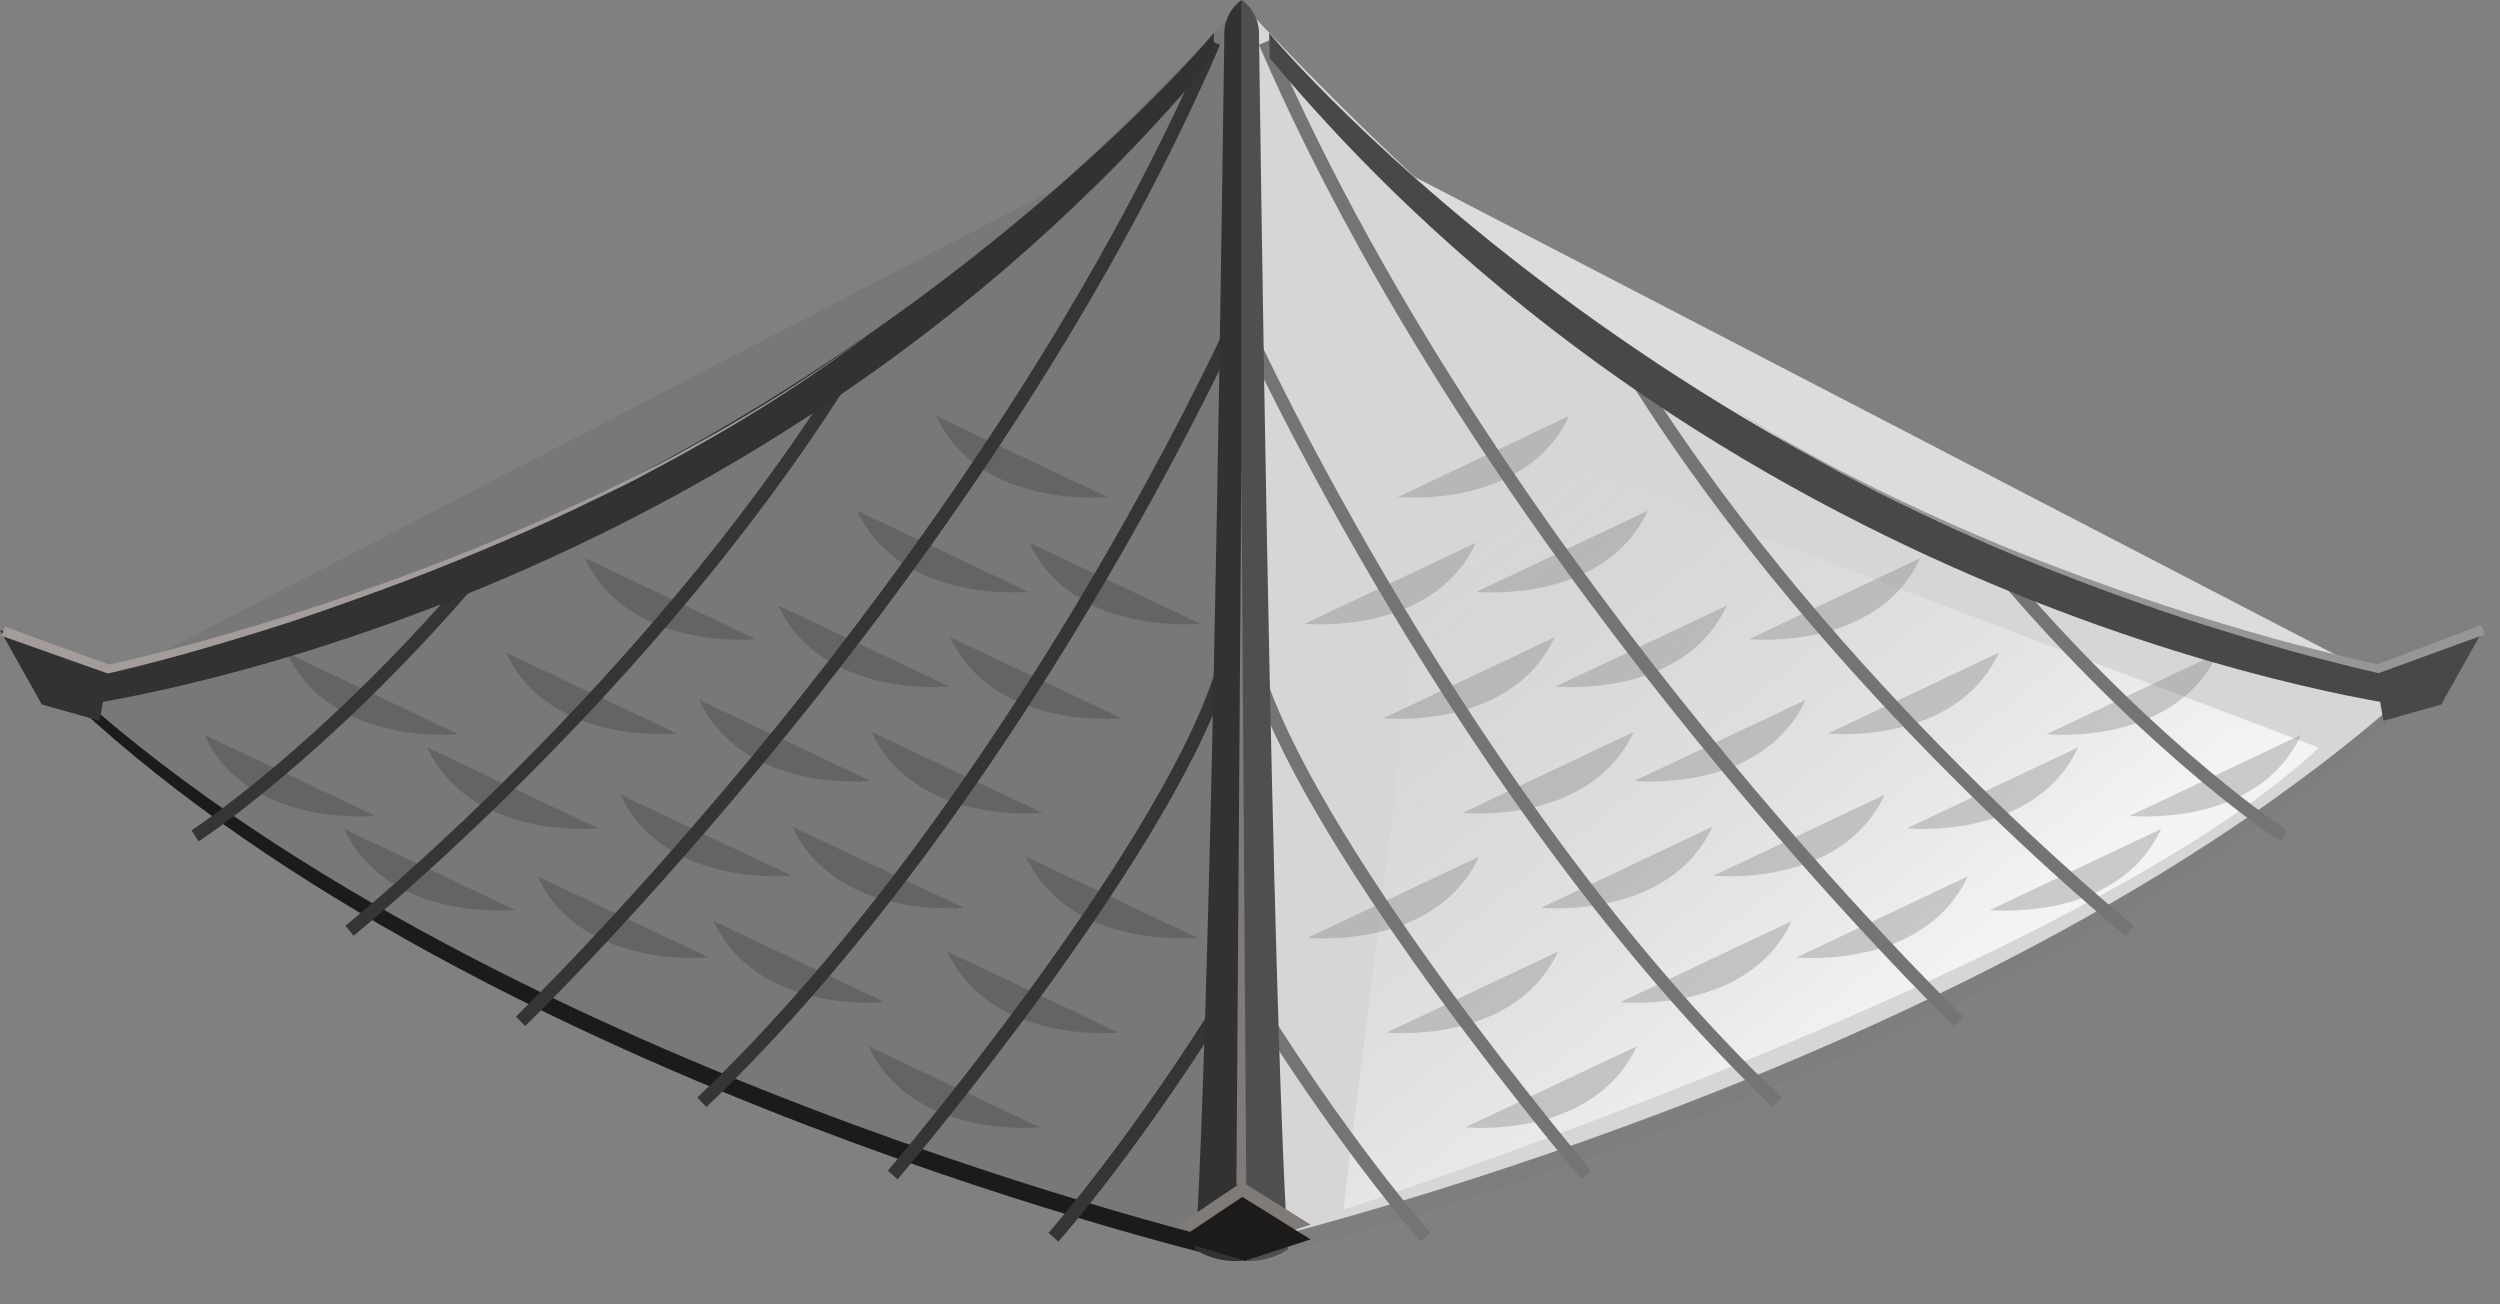 <svg width="46" height="24" viewBox="0 0 46 24" fill="none" xmlns="http://www.w3.org/2000/svg">
<rect x="0" y="0" width="46" height="24" fill="#808080" stroke="none"/>
<path d="M22.642 23.178C22.642 23.178 8.946 19.991 1.389 12.963C1.389 12.963 9.98 14.472 22.642 0.915V23.178Z" fill="#1C1B1A"/>
<path d="M40.384 13.234L24.392 5.376V2.406L43.847 12.5L40.384 13.234Z" fill="#DCDCDC"/>
<path d="M4.527 13.342L21.476 5.376V2.406L2.02 12.5L4.527 13.342Z" fill="#78787A"/>
<path d="M22.847 22.908C22.847 22.908 8.796 19.637 1.04 12.428C1.04 12.428 9.854 13.979 22.847 0.067V22.908Z" fill="#78787A"/>
<path d="M22.985 23.208C22.985 23.208 36.789 19.992 44.401 12.915C44.401 12.915 35.743 14.436 22.985 0.776V23.208Z" fill="#7E7E7E"/>
<path d="M22.847 22.908C22.847 22.908 36.897 19.637 44.653 12.428C44.653 12.428 35.839 13.979 22.847 0.067V22.908Z" fill="#D6D6D6"/>
<path d="M24.716 22.258C24.716 22.258 38.268 17.869 42.669 13.757L29.129 8.628C28.005 8.201 26.743 8.766 26.316 9.897C26.256 10.059 26.213 10.227 26.189 10.396L24.716 22.258Z" fill="url(#paint0_linear)"/>
<path opacity="0.33" d="M33.056 17.616C33.056 17.616 35.4 17.857 36.206 16.125L33.056 17.616Z" fill="#78787A"/>
<path opacity="0.33" d="M31.528 16.113C31.528 16.113 33.873 16.353 34.679 14.622L31.528 16.113Z" fill="#78787A"/>
<path opacity="0.33" d="M30.073 14.369C30.073 14.369 32.418 14.61 33.224 12.878L30.073 14.369Z" fill="#78787A"/>
<path opacity="0.33" d="M39.188 15.012C39.188 15.012 41.533 15.253 42.339 13.521L39.188 15.012Z" fill="#78787A"/>
<path opacity="0.33" d="M37.655 13.51C37.655 13.51 40 13.75 40.806 12.019L37.655 13.51Z" fill="#78787A"/>
<path opacity="0.33" d="M28.625 12.632C28.625 12.632 30.969 12.873 31.775 11.141L28.625 12.632Z" fill="#78787A"/>
<path opacity="0.33" d="M36.615 16.744C36.615 16.744 38.96 16.985 39.765 15.253L36.615 16.744Z" fill="#78787A"/>
<path opacity="0.33" d="M35.088 15.241C35.088 15.241 37.433 15.482 38.238 13.75L35.088 15.241Z" fill="#78787A"/>
<path opacity="0.33" d="M33.633 13.497C33.633 13.497 35.977 13.738 36.783 12.006L33.633 13.497Z" fill="#78787A"/>
<path opacity="0.33" d="M32.184 11.76C32.184 11.76 34.529 12.001 35.334 10.269L32.184 11.76Z" fill="#78787A"/>
<path opacity="0.33" d="M27.169 10.889C27.169 10.889 29.514 11.129 30.32 9.397L27.169 10.889Z" fill="#78787A"/>
<path opacity="0.33" d="M25.721 9.145C25.721 9.145 28.065 9.385 28.871 7.654L25.721 9.145Z" fill="#78787A"/>
<path opacity="0.33" d="M29.815 18.44C29.815 18.44 32.16 18.68 32.965 16.949L29.815 18.44Z" fill="#78787A"/>
<path opacity="0.33" d="M28.36 16.702C28.36 16.702 30.705 16.942 31.51 15.211L28.36 16.702Z" fill="#78787A"/>
<path opacity="0.33" d="M26.911 14.958C26.911 14.958 29.256 15.199 30.061 13.467L26.911 14.958Z" fill="#78787A"/>
<path opacity="0.33" d="M26.965 20.742C26.965 20.742 29.31 20.983 30.116 19.251L26.965 20.742Z" fill="#78787A"/>
<path opacity="0.33" d="M25.516 18.999C25.516 18.999 27.861 19.239 28.667 17.508L25.516 18.999Z" fill="#78787A"/>
<path opacity="0.33" d="M24.061 17.255C24.061 17.255 26.406 17.496 27.212 15.764L24.061 17.255Z" fill="#78787A"/>
<path opacity="0.33" d="M25.456 13.215C25.456 13.215 27.801 13.456 28.606 11.724L25.456 13.215Z" fill="#78787A"/>
<path opacity="0.33" d="M24.007 11.477C24.007 11.477 26.352 11.718 27.157 9.986L24.007 11.477Z" fill="#78787A"/>
<path d="M29.099 21.699C29.051 21.638 24.199 15.927 23.051 12.512L23.28 12.434C24.416 15.8 29.232 21.482 29.28 21.542L29.099 21.699Z" fill="#747474"/>
<path d="M26.141 22.846C26.123 22.828 24.542 21.043 22.78 18.139L22.985 18.013C24.735 20.899 26.304 22.666 26.322 22.684L26.141 22.846Z" fill="#747474"/>
<path d="M32.617 20.369C26.863 14.886 22.913 6.265 22.871 6.18L23.087 6.078C23.123 6.162 27.061 14.748 32.779 20.195L32.617 20.369Z" fill="#747474"/>
<path d="M35.953 18.879C35.929 18.861 33.777 16.774 31.138 13.522C28.703 10.522 25.342 5.88 23.165 0.824L23.388 0.728C25.558 5.76 28.901 10.383 31.33 13.371C33.957 16.612 36.104 18.686 36.122 18.704L35.953 18.879Z" fill="#747474"/>
<path d="M39.11 17.219C39.056 17.177 33.615 12.776 30.013 7.046L30.218 6.92C33.795 12.614 39.206 16.985 39.26 17.033L39.11 17.219Z" fill="#747474"/>
<path d="M41.96 15.482C41.936 15.47 39.651 13.985 36.909 10.816L37.09 10.66C39.813 13.805 42.068 15.266 42.086 15.284L41.96 15.482Z" fill="#747474"/>
<path d="M44.365 13.004C44.365 13.004 32.063 11.483 23.364 1.07L23.352 0.607C23.352 0.607 31.318 10.166 44.936 12.493L44.365 13.004Z" fill="#484848"/>
<path d="M1.996 12.307L0 11.592L0.77 12.963L1.834 13.263L1.996 12.307Z" fill="#323232"/>
<path d="M43.691 12.307L45.687 11.592L44.918 12.963L43.854 13.263L43.691 12.307Z" fill="#484848"/>
<path opacity="0.33" d="M13.041 17.616C13.041 17.616 10.696 17.857 9.89 16.125L13.041 17.616Z" fill="#3F3F3F"/>
<path opacity="0.33" d="M14.568 16.113C14.568 16.113 12.223 16.353 11.417 14.622L14.568 16.113Z" fill="#3F3F3F"/>
<path opacity="0.33" d="M16.017 14.369C16.017 14.369 13.672 14.61 12.866 12.878L16.017 14.369Z" fill="#3F3F3F"/>
<path opacity="0.33" d="M6.908 15.012C6.908 15.012 4.563 15.253 3.758 13.521L6.908 15.012Z" fill="#3F3F3F"/>
<path opacity="0.33" d="M8.435 13.51C8.435 13.51 6.09 13.75 5.285 12.019L8.435 13.51Z" fill="#3F3F3F"/>
<path opacity="0.33" d="M17.472 12.632C17.472 12.632 15.127 12.873 14.321 11.141L17.472 12.632Z" fill="#3F3F3F"/>
<path opacity="0.33" d="M9.481 16.744C9.481 16.744 7.137 16.985 6.331 15.253L9.481 16.744Z" fill="#3F3F3F"/>
<path opacity="0.33" d="M11.008 15.241C11.008 15.241 8.664 15.482 7.858 13.75L11.008 15.241Z" fill="#3F3F3F"/>
<path opacity="0.33" d="M12.457 13.497C12.457 13.497 10.113 13.738 9.307 12.006L12.457 13.497Z" fill="#3F3F3F"/>
<path opacity="0.33" d="M13.912 11.76C13.912 11.76 11.568 12.001 10.762 10.269L13.912 11.76Z" fill="#3F3F3F"/>
<path opacity="0.33" d="M18.921 10.889C18.921 10.889 16.576 11.129 15.77 9.397L18.921 10.889Z" fill="#3F3F3F"/>
<path opacity="0.33" d="M20.376 9.145C20.376 9.145 18.031 9.385 17.225 7.654L20.376 9.145Z" fill="#3F3F3F"/>
<path opacity="0.33" d="M16.281 18.44C16.281 18.44 13.936 18.68 13.131 16.949L16.281 18.44Z" fill="#3F3F3F"/>
<path opacity="0.33" d="M17.73 16.702C17.73 16.702 15.385 16.942 14.58 15.211L17.73 16.702Z" fill="#3F3F3F"/>
<path opacity="0.33" d="M19.185 14.958C19.185 14.958 16.84 15.199 16.035 13.467L19.185 14.958Z" fill="#3F3F3F"/>
<path opacity="0.33" d="M19.131 20.742C19.131 20.742 16.786 20.983 15.981 19.251L19.131 20.742Z" fill="#3F3F3F"/>
<path opacity="0.33" d="M20.58 18.999C20.58 18.999 18.235 19.239 17.43 17.508L20.58 18.999Z" fill="#3F3F3F"/>
<path opacity="0.33" d="M22.029 17.255C22.029 17.255 19.684 17.496 18.879 15.764L22.029 17.255Z" fill="#3F3F3F"/>
<path opacity="0.33" d="M20.634 13.215C20.634 13.215 18.289 13.456 17.484 11.724L20.634 13.215Z" fill="#3F3F3F"/>
<path opacity="0.33" d="M22.089 11.477C22.089 11.477 19.744 11.718 18.939 9.986L22.089 11.477Z" fill="#3F3F3F"/>
<path d="M22.847 0V23.201C22.847 23.201 23.334 23.25 23.701 22.985C23.701 22.985 23.424 19.919 23.165 0.607C23.165 0.367 23.045 0.138 22.847 0Z" fill="#4F4F4F"/>
<path d="M16.516 21.699L16.335 21.542C16.384 21.488 21.205 15.806 22.336 12.434L22.564 12.512C21.416 15.927 16.564 21.644 16.516 21.699Z" fill="#353535"/>
<path d="M19.474 22.846L19.293 22.684C19.311 22.666 20.875 20.893 22.63 18.013L22.835 18.139C21.067 21.043 19.492 22.828 19.474 22.846Z" fill="#353535"/>
<path d="M12.998 20.369L12.83 20.195C18.548 14.742 22.48 6.162 22.522 6.078L22.738 6.18C22.702 6.265 18.746 14.886 12.998 20.369Z" fill="#353535"/>
<path d="M9.662 18.879L9.493 18.704C9.517 18.686 11.658 16.606 14.291 13.365C16.714 10.377 20.063 5.754 22.227 0.728L22.45 0.824C20.273 5.88 16.913 10.522 14.472 13.522C11.838 16.774 9.686 18.861 9.662 18.879Z" fill="#353535"/>
<path d="M6.505 17.219L6.355 17.033C6.409 16.991 11.82 12.614 15.398 6.92L15.602 7.046C12.001 12.776 6.559 17.171 6.505 17.219Z" fill="#353535"/>
<path d="M3.655 15.482L3.523 15.278C3.547 15.266 5.802 13.799 8.519 10.66L8.7 10.816C5.958 13.985 3.68 15.464 3.655 15.482Z" fill="#353535"/>
<path d="M22.847 0V23.201C22.847 23.201 22.36 23.25 21.993 22.985C21.993 22.985 22.27 19.919 22.528 0.607C22.528 0.367 22.648 0.138 22.847 0Z" fill="#323232"/>
<path d="M1.323 13.004C1.323 13.004 13.624 11.483 22.324 1.07L22.336 0.607C22.336 0.607 14.369 10.166 0.758 12.493L1.323 13.004Z" fill="#323232"/>
<path d="M21.662 22.552L22.859 21.747L24.115 22.534L22.907 22.925L21.662 22.552Z" fill="#807A78"/>
<path d="M21.662 22.823L22.859 22.023L24.115 22.805L22.907 23.196L21.662 22.823Z" fill="#1C1B1A"/>
<path d="M22.75 21.801L22.841 8.616L22.931 21.801H22.75Z" fill="#807A78"/>
<path d="M45.717 11.676L43.781 12.38L43.757 12.386L43.739 12.38C43.204 12.259 42.681 12.121 42.152 11.977C41.888 11.905 41.629 11.826 41.37 11.748L40.589 11.508C39.549 11.177 38.527 10.804 37.517 10.402C36.507 9.999 35.514 9.542 34.541 9.055L33.819 8.676C33.579 8.544 33.344 8.405 33.11 8.273L32.755 8.069C32.641 7.997 32.526 7.924 32.406 7.852L31.715 7.419L32.412 7.846C32.526 7.918 32.641 7.991 32.761 8.057L33.116 8.255C33.356 8.387 33.591 8.52 33.831 8.646L34.559 9.013C35.533 9.488 36.531 9.933 37.547 10.323C38.563 10.714 39.585 11.075 40.625 11.394L41.407 11.628C41.665 11.7 41.93 11.778 42.194 11.845C42.717 11.983 43.246 12.115 43.775 12.229H43.733L45.657 11.502L45.717 11.676Z" fill="#969696"/>
<path d="M0.09 11.532L2.026 12.235H1.984C2.609 12.097 3.229 11.935 3.848 11.76C4.467 11.586 5.08 11.4 5.688 11.201C6.295 11.003 6.902 10.792 7.503 10.57C8.105 10.347 8.706 10.113 9.295 9.86C9.884 9.608 10.473 9.349 11.05 9.073C11.339 8.935 11.628 8.79 11.916 8.646C12.205 8.502 12.488 8.351 12.764 8.195C13.894 7.582 14.977 6.89 16.017 6.133C14.989 6.902 13.906 7.606 12.782 8.231C12.505 8.393 12.217 8.538 11.934 8.694C11.652 8.85 11.363 8.989 11.075 9.127C10.497 9.409 9.914 9.68 9.325 9.933C8.736 10.185 8.141 10.432 7.539 10.66C6.938 10.889 6.331 11.105 5.724 11.315C5.116 11.526 4.497 11.712 3.884 11.893C3.271 12.073 2.645 12.241 2.014 12.386L1.99 12.392L1.966 12.386L0.03 11.7L0.09 11.532Z" fill="#A39C9A"/>
<defs>
<linearGradient id="paint0_linear" x1="27.066" y1="8.914" x2="34.783" y2="18.682" gradientUnits="userSpaceOnUse">
<stop stop-color="#D6D6D6" stop-opacity="0"/>
<stop offset="1" stop-color="white" stop-opacity="0.7"/>
</linearGradient>
</defs>
</svg>
